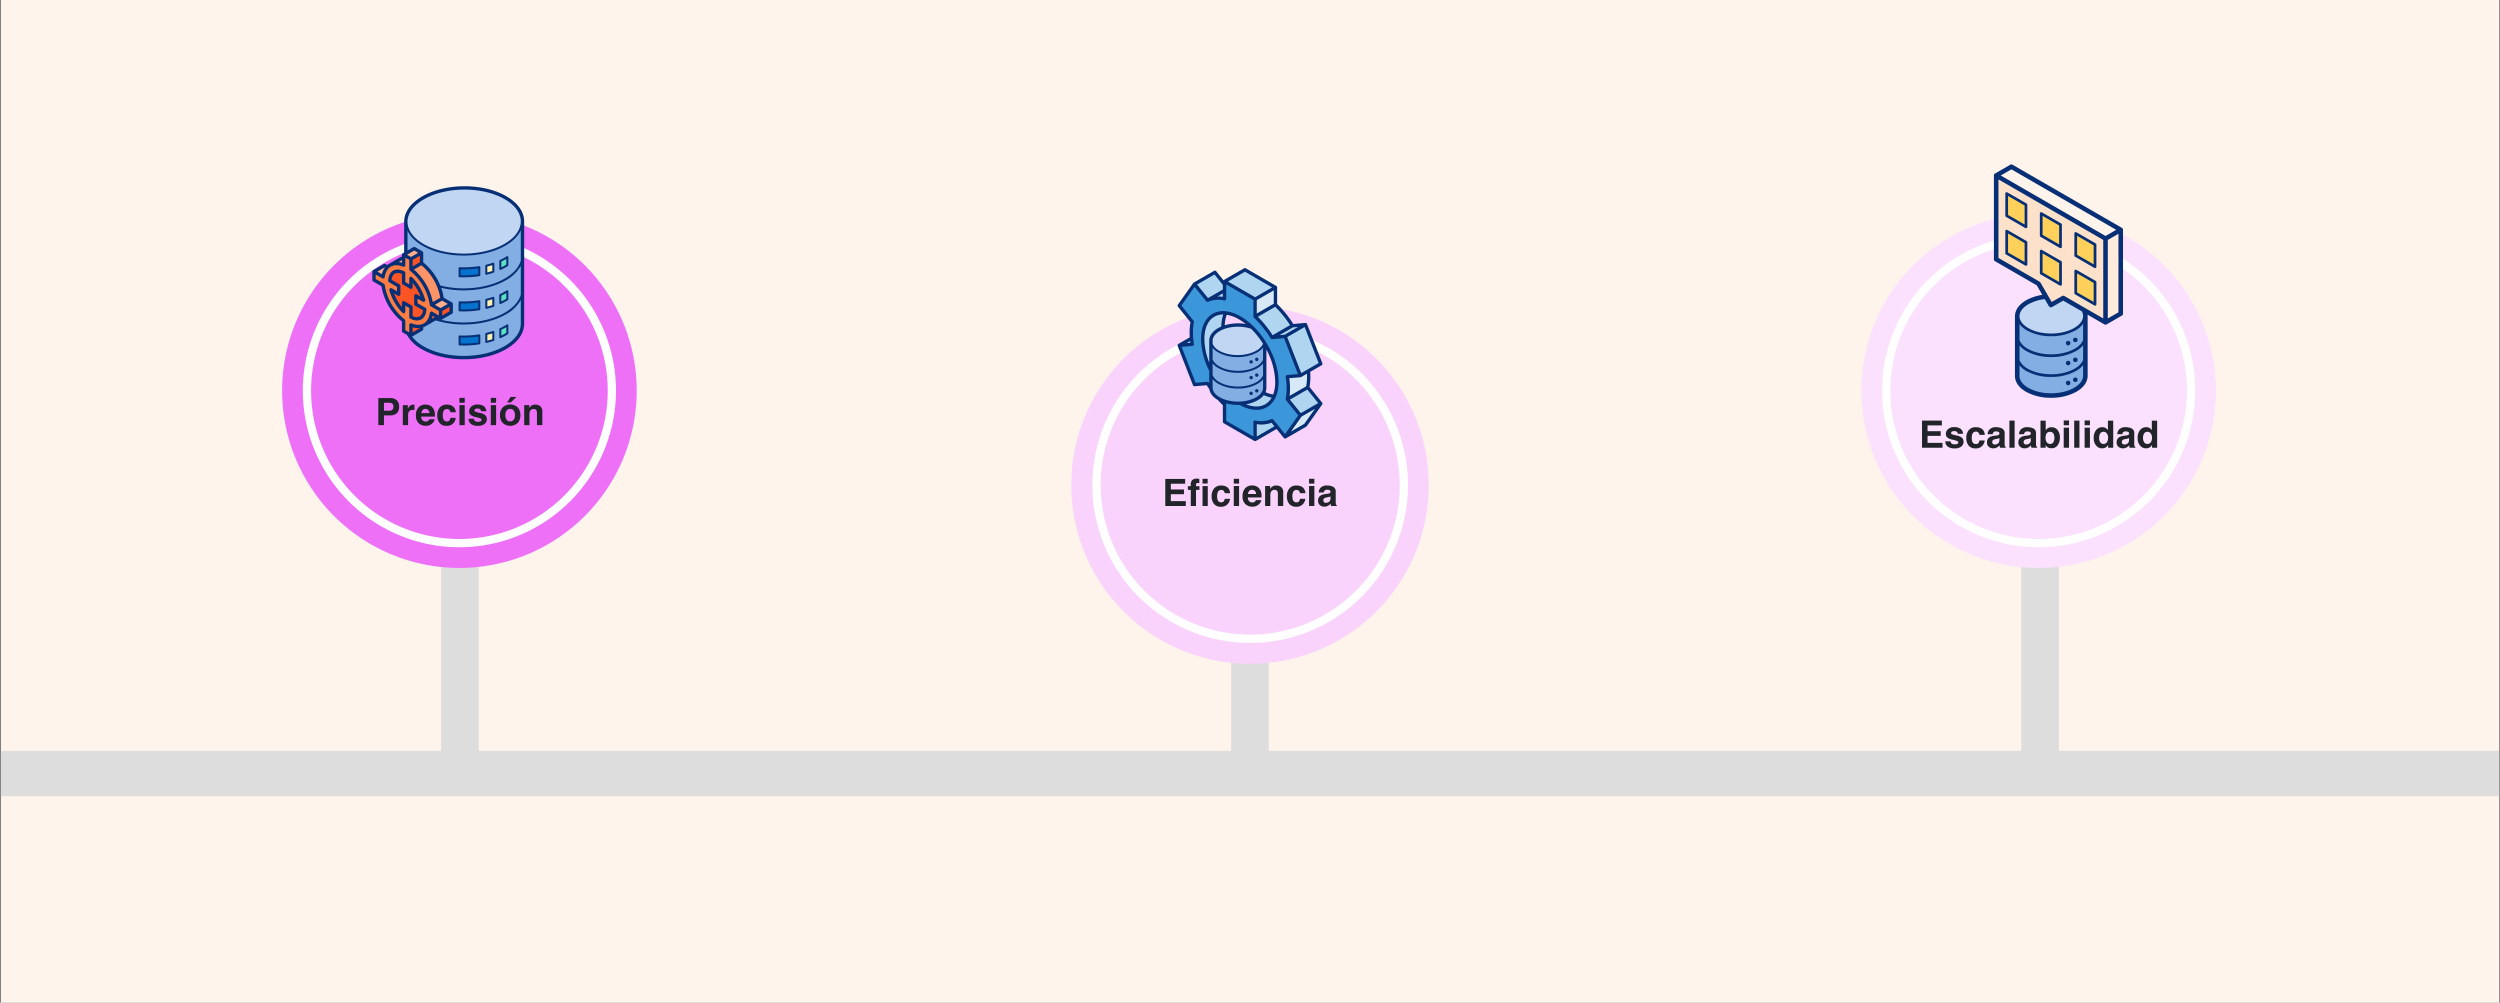 <svg xmlns="http://www.w3.org/2000/svg" width="1329" height="533" viewBox="0 0 1329 533">
  <rect x="0" y="0" width="1329" height="533" fill="#808080" stroke="none"/>
  <g id="Grupo_1149010" data-name="Grupo 1149010" transform="translate(-135.5 -425)">
    <rect id="Rectángulo_408278" data-name="Rectángulo 408278" width="1328" height="533" transform="translate(136.046 425)" fill="#fef4ec"/>
    <path id="Unión_1" data-name="Unión 1" d="M-6549.954,199.741V175.624h234V0h20V175.624h400V73.393h20V175.624h400V0h20V175.624h234v24.117Z" transform="translate(6685.954 648.53)" fill="#ddd" stroke="rgba(0,0,0,0)" stroke-miterlimit="10" stroke-width="1"/>
    <g id="Grupo_1148898" data-name="Grupo 1148898" transform="translate(1.929 -16.068)">
      <path id="Trazado_986417" data-name="Trazado 986417" d="M570.88,94.245A94.245,94.245,0,1,1,476.635,0,94.245,94.245,0,0,1,570.88,94.245" transform="translate(-98.837 554.498)" fill="#ee70f7"/>
      <path id="Trazado_986418" data-name="Trazado 986418" d="M491.716,192.568a83.242,83.242,0,1,1,83.241-83.242,83.337,83.337,0,0,1-83.241,83.242m0-162.09a78.848,78.848,0,1,0,78.847,78.848,78.937,78.937,0,0,0-78.847-78.848" transform="translate(-113.918 539.417)" fill="#fff"/>
    </g>
    <g id="Grupo_1148897" data-name="Grupo 1148897" transform="translate(-25.226 -25.225)">
      <path id="Trazado_986419" data-name="Trazado 986419" d="M1729.961,246.846a95,95,0,1,1-95-95,95,95,0,0,1,95,95" transform="translate(-809.735 461.245)" fill="#fad3fc"/>
      <path id="Trazado_986420" data-name="Trazado 986420" d="M1650.2,345.748a83.909,83.909,0,1,1,83.908-83.909,84,84,0,0,1-83.908,83.909m0-163.388a79.479,79.479,0,1,0,79.479,79.479A79.569,79.569,0,0,0,1650.2,182.36" transform="translate(-824.872 446.251)" fill="#fff"/>
    </g>
    <g id="Grupo_1148899" data-name="Grupo 1148899" transform="translate(-51.898 -16.068)">
      <path id="Trazado_986421" data-name="Trazado 986421" d="M2886.023,94.245A94.245,94.245,0,1,1,2791.778,0a94.245,94.245,0,0,1,94.246,94.245" transform="translate(-1520.635 554.498)" fill="#fbe1fd"/>
      <path id="Trazado_986422" data-name="Trazado 986422" d="M2806.86,192.568a83.242,83.242,0,1,1,83.241-83.242,83.336,83.336,0,0,1-83.241,83.242m0-162.09a78.848,78.848,0,1,0,78.847,78.848,78.937,78.937,0,0,0-78.847-78.848" transform="translate(-1535.716 539.417)" fill="#fff"/>
    </g>
    <path id="Trazado_986897" data-name="Trazado 986897" d="M28.617,9.824H25.561V15H22.572V.605h6.27A5.107,5.107,0,0,1,32.3,1.719a4.314,4.314,0,0,1,1.289,3.447A4.418,4.418,0,0,1,32.3,8.77,5.677,5.677,0,0,1,28.617,9.824Zm1.406-3a2.082,2.082,0,0,0,.586-1.641,1.948,1.948,0,0,0-.591-1.6,2.564,2.564,0,0,0-1.655-.479h-2.8V7.344h2.8A2.45,2.45,0,0,0,30.023,6.826Zm10.947.1a2.308,2.308,0,0,0-2.256,1.094,4.255,4.255,0,0,0-.322,1.895V15h-2.8V4.355h2.656V6.211a5.884,5.884,0,0,1,1.123-1.455A3.057,3.057,0,0,1,41.4,4.1q.078,0,.132,0t.239.015V6.973q-.264-.029-.469-.039T40.971,6.924Zm11.543,4.951a3.531,3.531,0,0,1-.986,1.924A4.832,4.832,0,0,1,47.7,15.352a5.4,5.4,0,0,1-3.584-1.309,5.278,5.278,0,0,1-1.553-4.258,5.918,5.918,0,0,1,1.4-4.238A4.792,4.792,0,0,1,47.6,4.072a5.579,5.579,0,0,1,2.393.5,4.191,4.191,0,0,1,1.758,1.572,5.364,5.364,0,0,1,.811,2.2,14.191,14.191,0,0,1,.088,2.109H45.365A2.645,2.645,0,0,0,46.371,12.7a2.369,2.369,0,0,0,1.387.4,2,2,0,0,0,1.4-.488,2.319,2.319,0,0,0,.518-.732ZM49.76,8.613a2.423,2.423,0,0,0-.669-1.675A2.077,2.077,0,0,0,47.6,6.367a1.89,1.89,0,0,0-1.5.605,3.022,3.022,0,0,0-.669,1.641Zm13.975-.439H60.883a2.47,2.47,0,0,0-.4-1.074,1.679,1.679,0,0,0-1.455-.645,1.916,1.916,0,0,0-1.924,1.4,5.839,5.839,0,0,0-.273,1.973,5.368,5.368,0,0,0,.273,1.885,1.857,1.857,0,0,0,1.875,1.328,1.653,1.653,0,0,0,1.387-.527,2.625,2.625,0,0,0,.5-1.367h2.842a4.656,4.656,0,0,1-.918,2.4,4.462,4.462,0,0,1-3.877,1.826,4.535,4.535,0,0,1-3.779-1.523A6.164,6.164,0,0,1,53.92,9.893a6.255,6.255,0,0,1,1.338-4.268A4.657,4.657,0,0,1,58.949,4.1a5.558,5.558,0,0,1,3.276.9A4.179,4.179,0,0,1,63.734,8.174ZM68.51,4.355V15H65.688V4.355Zm0-3.838V3.086H65.688V.518ZM78.539,4.844A3.429,3.429,0,0,1,79.975,7.6H77.191a1.646,1.646,0,0,0-.3-.85,1.9,1.9,0,0,0-1.562-.566,2.245,2.245,0,0,0-1.294.283.815.815,0,0,0-.386.664.727.727,0,0,0,.41.693,17.756,17.756,0,0,0,2.9.771,5.327,5.327,0,0,1,2.49,1.182,2.683,2.683,0,0,1,.82,2,3.235,3.235,0,0,1-1.177,2.583,5.529,5.529,0,0,1-3.638,1,5.476,5.476,0,0,1-3.706-1.06,3.447,3.447,0,0,1-1.2-2.7h2.822a1.859,1.859,0,0,0,.381,1.055,2.575,2.575,0,0,0,1.914.557,2.918,2.918,0,0,0,1.3-.244.819.819,0,0,0,.093-1.445,15.891,15.891,0,0,0-2.9-.84,6.041,6.041,0,0,1-2.549-1.123,2.435,2.435,0,0,1-.742-1.914A3.32,3.32,0,0,1,72.03,5.112a4.648,4.648,0,0,1,3.257-1.06A6.03,6.03,0,0,1,78.539,4.844Zm6.65-.488V15H82.367V4.355Zm0-3.838V3.086H82.367V.518ZM96.762,5.7A6.212,6.212,0,0,1,98.109,9.7a6.171,6.171,0,0,1-1.348,4.009,5.86,5.86,0,0,1-8.184,0A6.171,6.171,0,0,1,87.23,9.7,6.212,6.212,0,0,1,88.578,5.7a5.8,5.8,0,0,1,8.184,0Zm-4.1.664a2.224,2.224,0,0,0-1.88.864A4,4,0,0,0,90.121,9.7a4.021,4.021,0,0,0,.659,2.471,2.462,2.462,0,0,0,3.755,0A4.043,4.043,0,0,0,95.189,9.7a4.021,4.021,0,0,0-.654-2.466A2.211,2.211,0,0,0,92.66,6.367ZM91.02,2.92,92.895,0H96L93.031,2.92Zm14.092,3.5a1.938,1.938,0,0,0-1.943,1.2,4.126,4.126,0,0,0-.273,1.621V15h-2.773V4.375h2.686V5.928a4.725,4.725,0,0,1,1.016-1.182A3.53,3.53,0,0,1,106,4.1a4.109,4.109,0,0,1,2.7.864,3.514,3.514,0,0,1,1.05,2.866V15H106.9V8.525a2.954,2.954,0,0,0-.225-1.289A1.58,1.58,0,0,0,105.111,6.416Z" transform="translate(314.046 636)" fill="#212429"/>
    <path id="Trazado_986898" data-name="Trazado 986898" d="M30.854,8.711H23.861v3.7H31.83V15H20.922V.605H31.479V3.154H23.861V6.211h6.992ZM37.25,15H34.477V6.416H32.924V4.453h1.523V3.77A3.67,3.67,0,0,1,35.2,1.24,3.6,3.6,0,0,1,37.943.459q.254,0,.518.02l.547.039V2.783q-.2-.01-.381-.015t-.449,0q-.654,0-.8.361a3.022,3.022,0,0,0-.127,1.133v.2h1.826V6.416H37.25ZM43.5,4.4V15H40.727V4.4ZM40.727,3.057V.518h2.725V3.057ZM55.375,8.174H52.523a2.47,2.47,0,0,0-.4-1.074,1.679,1.679,0,0,0-1.455-.645,1.916,1.916,0,0,0-1.924,1.4,5.839,5.839,0,0,0-.273,1.973,5.368,5.368,0,0,0,.273,1.885,1.857,1.857,0,0,0,1.875,1.328,1.653,1.653,0,0,0,1.387-.527,2.625,2.625,0,0,0,.5-1.367h2.842a4.656,4.656,0,0,1-.918,2.4,4.462,4.462,0,0,1-3.877,1.826,4.535,4.535,0,0,1-3.779-1.523,6.164,6.164,0,0,1-1.211-3.955A6.255,6.255,0,0,1,46.9,5.625,4.657,4.657,0,0,1,50.59,4.1a5.558,5.558,0,0,1,3.276.9A4.179,4.179,0,0,1,55.375,8.174ZM60.15,4.355V15H57.328V4.355Zm0-3.838V3.086H57.328V.518ZM71.957,11.875a3.531,3.531,0,0,1-.986,1.924,4.832,4.832,0,0,1-3.828,1.553,5.4,5.4,0,0,1-3.584-1.309,5.278,5.278,0,0,1-1.553-4.258,5.918,5.918,0,0,1,1.4-4.238,4.792,4.792,0,0,1,3.638-1.475,5.579,5.579,0,0,1,2.393.5A4.191,4.191,0,0,1,71.2,6.143a5.364,5.364,0,0,1,.811,2.2,14.19,14.19,0,0,1,.088,2.109H64.809A2.645,2.645,0,0,0,65.814,12.7a2.369,2.369,0,0,0,1.387.4,2,2,0,0,0,1.4-.488,2.319,2.319,0,0,0,.518-.732ZM69.2,8.613a2.423,2.423,0,0,0-.669-1.675,2.077,2.077,0,0,0-1.489-.571,1.89,1.89,0,0,0-1.5.605,3.022,3.022,0,0,0-.669,1.641Zm9.775-2.2a1.938,1.938,0,0,0-1.943,1.2,4.126,4.126,0,0,0-.273,1.621V15H73.988V4.375h2.686V5.928a4.725,4.725,0,0,1,1.016-1.182A3.53,3.53,0,0,1,79.867,4.1a4.109,4.109,0,0,1,2.7.864,3.514,3.514,0,0,1,1.05,2.866V15H80.766V8.525a2.954,2.954,0,0,0-.225-1.289A1.58,1.58,0,0,0,78.979,6.416ZM95.395,8.174H92.543a2.47,2.47,0,0,0-.4-1.074,1.679,1.679,0,0,0-1.455-.645,1.916,1.916,0,0,0-1.924,1.4,5.839,5.839,0,0,0-.273,1.973,5.369,5.369,0,0,0,.273,1.885,1.857,1.857,0,0,0,1.875,1.328,1.653,1.653,0,0,0,1.387-.527,2.625,2.625,0,0,0,.5-1.367h2.842a4.656,4.656,0,0,1-.918,2.4,4.462,4.462,0,0,1-3.877,1.826,4.535,4.535,0,0,1-3.779-1.523A6.165,6.165,0,0,1,85.58,9.893a6.255,6.255,0,0,1,1.338-4.268A4.657,4.657,0,0,1,90.609,4.1a5.558,5.558,0,0,1,3.276.9A4.179,4.179,0,0,1,95.395,8.174Zm4.775-3.818V15H97.348V4.355Zm0-3.838V3.086H97.348V.518Zm3.1,4.99A4.545,4.545,0,0,1,107.055,4.1a6.732,6.732,0,0,1,3.105.693,2.662,2.662,0,0,1,1.357,2.617v4.883q0,.508.02,1.23a1.547,1.547,0,0,0,.166.742,1,1,0,0,0,.41.322V15h-3.027a3.1,3.1,0,0,1-.176-.605q-.049-.283-.078-.645a5.718,5.718,0,0,1-1.328,1.064,4,4,0,0,1-2.031.518,3.492,3.492,0,0,1-2.388-.825,2.943,2.943,0,0,1-.942-2.339,3.036,3.036,0,0,1,1.514-2.842,6.721,6.721,0,0,1,2.441-.684l.947-.117a4.344,4.344,0,0,0,1.1-.244.837.837,0,0,0,.6-.791.939.939,0,0,0-.454-.9,2.837,2.837,0,0,0-1.333-.249,1.737,1.737,0,0,0-1.4.488,2.029,2.029,0,0,0-.391.977h-2.686A4.084,4.084,0,0,1,103.266,5.508Zm2.07,7.48a1.454,1.454,0,0,0,.957.322,2.835,2.835,0,0,0,1.655-.527,2.249,2.249,0,0,0,.786-1.924V9.824a3.024,3.024,0,0,1-.532.269,4.451,4.451,0,0,1-.737.19l-.625.117a4.036,4.036,0,0,0-1.26.381,1.277,1.277,0,0,0-.645,1.182A1.222,1.222,0,0,0,105.336,12.988Z" transform="translate(734.046 679)" fill="#212429"/>
    <path id="Trazado_986899" data-name="Trazado 986899" d="M18.127,8.711H11.135v3.7H19.1V15H8.2V.605H18.752V3.154H11.135V6.211h6.992Zm10.43-3.867A3.429,3.429,0,0,1,29.992,7.6H27.209a1.646,1.646,0,0,0-.3-.85,1.9,1.9,0,0,0-1.562-.566,2.245,2.245,0,0,0-1.294.283.815.815,0,0,0-.386.664.727.727,0,0,0,.41.693,17.756,17.756,0,0,0,2.9.771,5.327,5.327,0,0,1,2.49,1.182,2.683,2.683,0,0,1,.82,2,3.235,3.235,0,0,1-1.177,2.583,5.529,5.529,0,0,1-3.638,1,5.476,5.476,0,0,1-3.706-1.06,3.447,3.447,0,0,1-1.2-2.7h2.822a1.859,1.859,0,0,0,.381,1.055,2.575,2.575,0,0,0,1.914.557,2.918,2.918,0,0,0,1.3-.244.819.819,0,0,0,.093-1.445,15.891,15.891,0,0,0-2.9-.84,6.041,6.041,0,0,1-2.549-1.123,2.435,2.435,0,0,1-.742-1.914,3.32,3.32,0,0,1,1.157-2.534A4.648,4.648,0,0,1,25.3,4.053,6.03,6.03,0,0,1,28.557,4.844Zm13,3.33H38.7A2.47,2.47,0,0,0,38.3,7.1a1.679,1.679,0,0,0-1.455-.645,1.916,1.916,0,0,0-1.924,1.4,5.839,5.839,0,0,0-.273,1.973,5.368,5.368,0,0,0,.273,1.885A1.857,1.857,0,0,0,36.8,13.037a1.653,1.653,0,0,0,1.387-.527,2.625,2.625,0,0,0,.5-1.367h2.842a4.656,4.656,0,0,1-.918,2.4,4.462,4.462,0,0,1-3.877,1.826,4.535,4.535,0,0,1-3.779-1.523A6.164,6.164,0,0,1,31.74,9.893a6.255,6.255,0,0,1,1.338-4.268A4.657,4.657,0,0,1,36.77,4.1a5.558,5.558,0,0,1,3.276.9A4.179,4.179,0,0,1,41.555,8.174Zm2.314-2.666A4.545,4.545,0,0,1,47.658,4.1a6.732,6.732,0,0,1,3.105.693,2.662,2.662,0,0,1,1.357,2.617v4.883q0,.508.02,1.23a1.547,1.547,0,0,0,.166.742,1,1,0,0,0,.41.322V15H49.689a3.1,3.1,0,0,1-.176-.605q-.049-.283-.078-.645a5.718,5.718,0,0,1-1.328,1.064,4,4,0,0,1-2.031.518,3.492,3.492,0,0,1-2.388-.825,2.943,2.943,0,0,1-.942-2.339A3.036,3.036,0,0,1,44.26,9.326,6.721,6.721,0,0,1,46.7,8.643l.947-.117a4.344,4.344,0,0,0,1.1-.244.837.837,0,0,0,.6-.791.939.939,0,0,0-.454-.9,2.837,2.837,0,0,0-1.333-.249,1.737,1.737,0,0,0-1.4.488,2.03,2.03,0,0,0-.391.977H43.088A4.085,4.085,0,0,1,43.869,5.508Zm2.07,7.48a1.454,1.454,0,0,0,.957.322,2.835,2.835,0,0,0,1.655-.527,2.249,2.249,0,0,0,.786-1.924V9.824a3.025,3.025,0,0,1-.532.269,4.451,4.451,0,0,1-.737.19l-.625.117a4.036,4.036,0,0,0-1.26.381,1.277,1.277,0,0,0-.645,1.182A1.222,1.222,0,0,0,45.939,12.988ZM54.65.605h2.783V15H54.65Zm5.9,4.9A4.545,4.545,0,0,1,64.338,4.1a6.732,6.732,0,0,1,3.105.693A2.662,2.662,0,0,1,68.8,7.412v4.883q0,.508.02,1.23a1.547,1.547,0,0,0,.166.742,1,1,0,0,0,.41.322V15H66.369a3.1,3.1,0,0,1-.176-.605q-.049-.283-.078-.645a5.718,5.718,0,0,1-1.328,1.064,4,4,0,0,1-2.031.518,3.492,3.492,0,0,1-2.388-.825,2.943,2.943,0,0,1-.942-2.339,3.036,3.036,0,0,1,1.514-2.842,6.721,6.721,0,0,1,2.441-.684l.947-.117a4.344,4.344,0,0,0,1.1-.244.837.837,0,0,0,.6-.791.939.939,0,0,0-.454-.9,2.837,2.837,0,0,0-1.333-.249,1.737,1.737,0,0,0-1.4.488,2.03,2.03,0,0,0-.391.977H59.768A4.085,4.085,0,0,1,60.549,5.508Zm2.07,7.48a1.454,1.454,0,0,0,.957.322,2.835,2.835,0,0,0,1.655-.527,2.249,2.249,0,0,0,.786-1.924V9.824a3.024,3.024,0,0,1-.532.269,4.451,4.451,0,0,1-.737.19l-.625.117a4.036,4.036,0,0,0-1.26.381,1.277,1.277,0,0,0-.645,1.182A1.222,1.222,0,0,0,62.619,12.988Zm14.434,2.295a3.8,3.8,0,0,1-2.119-.527A4.233,4.233,0,0,1,73.9,13.662V15H71.174V.625h2.773V5.742a4.061,4.061,0,0,1,1.162-1.133,3.452,3.452,0,0,1,1.914-.488A3.943,3.943,0,0,1,80.31,5.635,6.145,6.145,0,0,1,81.5,9.541a6.868,6.868,0,0,1-1.172,4.111A3.8,3.8,0,0,1,77.053,15.283Zm1.523-5.449a5.151,5.151,0,0,0-.293-1.875,2.041,2.041,0,0,0-2.051-1.406,2.071,2.071,0,0,0-2.08,1.377,5.168,5.168,0,0,0-.293,1.895,3.968,3.968,0,0,0,.605,2.266,2.073,2.073,0,0,0,1.846.9,1.91,1.91,0,0,0,1.67-.869A3.969,3.969,0,0,0,78.576,9.834ZM86.35,4.355V15H83.527V4.355Zm0-3.838V3.086H83.527V.518ZM89.1.605h2.783V15H89.1Zm8.359,3.75V15H94.641V4.355Zm0-3.838V3.086H94.641V.518Zm12.383.107V15h-2.705V13.525a3.926,3.926,0,0,1-1.357,1.377,3.811,3.811,0,0,1-1.895.43,3.956,3.956,0,0,1-3.14-1.509,5.794,5.794,0,0,1-1.274-3.872,6.664,6.664,0,0,1,1.255-4.287A4.083,4.083,0,0,1,104.084,4.1a3.433,3.433,0,0,1,1.719.425A3.381,3.381,0,0,1,107.023,5.7V.625Zm-7.5,9.121a4.185,4.185,0,0,0,.586,2.354,1.951,1.951,0,0,0,1.758.889,2.055,2.055,0,0,0,1.8-.879,3.883,3.883,0,0,0,.615-2.275,3.49,3.49,0,0,0-.986-2.793,2.123,2.123,0,0,0-1.406-.508,1.955,1.955,0,0,0-1.792.923A4.276,4.276,0,0,0,102.346,9.746Zm10.43-4.238A4.545,4.545,0,0,1,116.564,4.1a6.732,6.732,0,0,1,3.105.693,2.662,2.662,0,0,1,1.357,2.617v4.883q0,.508.02,1.23a1.547,1.547,0,0,0,.166.742,1,1,0,0,0,.41.322V15H118.6a3.1,3.1,0,0,1-.176-.605q-.049-.283-.078-.645a5.718,5.718,0,0,1-1.328,1.064,4,4,0,0,1-2.031.518,3.492,3.492,0,0,1-2.388-.825,2.943,2.943,0,0,1-.942-2.339,3.036,3.036,0,0,1,1.514-2.842,6.721,6.721,0,0,1,2.441-.684l.947-.117a4.344,4.344,0,0,0,1.1-.244.837.837,0,0,0,.6-.791.939.939,0,0,0-.454-.9,2.837,2.837,0,0,0-1.333-.249,1.737,1.737,0,0,0-1.4.488,2.029,2.029,0,0,0-.391.977h-2.686A4.084,4.084,0,0,1,112.775,5.508Zm2.07,7.48a1.454,1.454,0,0,0,.957.322,2.835,2.835,0,0,0,1.655-.527,2.249,2.249,0,0,0,.786-1.924V9.824a3.024,3.024,0,0,1-.532.269,4.451,4.451,0,0,1-.737.19l-.625.117a4.036,4.036,0,0,0-1.26.381,1.277,1.277,0,0,0-.645,1.182A1.222,1.222,0,0,0,114.846,12.988ZM133.186.625V15H130.48V13.525a3.926,3.926,0,0,1-1.357,1.377,3.811,3.811,0,0,1-1.895.43,3.956,3.956,0,0,1-3.14-1.509,5.794,5.794,0,0,1-1.274-3.872,6.664,6.664,0,0,1,1.255-4.287A4.083,4.083,0,0,1,127.424,4.1a3.433,3.433,0,0,1,1.719.425A3.381,3.381,0,0,1,130.363,5.7V.625Zm-7.5,9.121a4.185,4.185,0,0,0,.586,2.354,1.951,1.951,0,0,0,1.758.889,2.055,2.055,0,0,0,1.8-.879,3.883,3.883,0,0,0,.615-2.275,3.49,3.49,0,0,0-.986-2.793,2.123,2.123,0,0,0-1.406-.508,1.955,1.955,0,0,0-1.792.923A4.276,4.276,0,0,0,125.686,9.746Z" transform="translate(1149.046 648)" fill="#212429"/>
    <g id="_019-database_management_system" data-name="019-database management system" transform="translate(719.828 567.503)">
      <g id="Grupo_1148937" data-name="Grupo 1148937" transform="translate(42.557 0.898)">
        <path id="Trazado_986831" data-name="Trazado 986831" d="M378.818,400.889,370.7,412.344l-10.83,6.253,5.482-15.276Z" transform="translate(-303.588 -329.754)" fill="#d7e9f7"/>
        <path id="Trazado_986832" data-name="Trazado 986832" d="M267.752,441.273l-2.863,5.557-10.83,6.253-3.728-11.511Z" transform="translate(-213.735 -362.882)" fill="#b0d5f0"/>
        <path id="Trazado_986833" data-name="Trazado 986833" d="M365.188,296.912a29.048,29.048,0,0,1-.526,5.673l-13.6,11.855a148.905,148.905,0,0,0,0-17.555l7.391-5.354,6.606,2.286C365.143,294.86,365.188,295.894,365.188,296.912Z" transform="translate(-296.364 -240.045)" fill="#d7e9f7"/>
        <path id="Trazado_986834" data-name="Trazado 986834" d="M324.451,167.29l-10.83,9.607-10.13-2.493,14.02-6.523Z" transform="translate(-257.343 -138.129)" fill="#b0d5f0"/>
        <path id="Trazado_986835" data-name="Trazado 986835" d="M274,57.2v9.185l-12,9.4-.566-14.346Z" transform="translate(-222.847 -47.824)" fill="#d7e9f7"/>
        <path id="Trazado_986836" data-name="Trazado 986836" d="M96.153,31.89,91.861,18.812l10.83-6.253,7.556,9.368Z" transform="translate(-83.739 -11.201)" fill="#b0d5f0"/>
        <g id="Grupo_1148936" data-name="Grupo 1148936" transform="translate(0 11.01)">
          <path id="Trazado_986837" data-name="Trazado 986837" d="M144.141,72.362l-8.116,2.6-5.541-3.489,9.016-5.205Z" transform="translate(-115.422 -66.272)" fill="#b0d5f0"/>
          <path id="Trazado_986838" data-name="Trazado 986838" d="M46.659,200.212l10.829-6.254-4.622,11.594Z" transform="translate(-46.659 -171.015)" fill="#b0d5f0"/>
          <path id="Trazado_986839" data-name="Trazado 986839" d="M271.076,114.576l10.83-6.253a58.538,58.538,0,0,1,9.014,11.187l-10.83,6.251-6.949-3.152Z" transform="translate(-230.752 -100.767)" fill="#b0d5f0"/>
          <path id="Trazado_986840" data-name="Trazado 986840" d="M377.922,188.125l-10.83,6.253-8.318-8.693.2-12.142,10.83-6.253Z" transform="translate(-302.691 -149.139)" fill="#b0d5f0"/>
        </g>
        <path id="Trazado_986841" data-name="Trazado 986841" d="M384.247,361.65l-10.83,6.253-6.885-1.943-.047-6.651,10.83-6.253Z" transform="translate(-309.017 -290.515)" fill="#b0d5f0"/>
        <path id="Trazado_986842" data-name="Trazado 986842" d="M207.73,14.38,196.9,20.633l-9.892-.816-6.356-8.565L191.484,5Z" transform="translate(-156.576 -5)" fill="#b0d5f0"/>
        <path id="Trazado_986843" data-name="Trazado 986843" d="M104.653,96.667a39.356,39.356,0,0,0-.526-6.281l6.933-.59-8.123-20.834L96,69.553a58.559,58.559,0,0,0-9.016-11.187V49.181L70.736,39.8v9.185a14.892,14.892,0,0,0-9.016.776l-6.938-8.6L46.659,52.614l6.933,8.6a29.059,29.059,0,0,0-.526,5.673,39.355,39.355,0,0,0,.526,6.281l-6.933.59,8.123,20.834L61.721,94a58.564,58.564,0,0,0,9.016,11.187v9.185l16.246,9.379v-9.185A14.893,14.893,0,0,0,96,113.787l6.939,8.6,8.123-11.455-6.933-8.6A29.055,29.055,0,0,0,104.653,96.667Zm-7.5,4.161a19.211,19.211,0,0,1-7.508-2.637c-10.9-6.29-19.727-21.525-19.727-34.027A18.906,18.906,0,0,1,71.351,56.5a19.211,19.211,0,0,1,7.508,2.637,33.015,33.015,0,0,1,6.5,5.013c1.351,1.32-2.309,7.565-1.111,9.1.975,1.252,6.836-2.232,7.689-.873,4.077,6.5,6.646,14.039,6.646,20.782a18.9,18.9,0,0,1-1.435,7.664Z" transform="translate(-46.659 -33.548)" fill="#3c97da"/>
        <path id="Trazado_986844" data-name="Trazado 986844" d="M126.858,140.075a18.906,18.906,0,0,1,1.435-7.664c-7.171-.751-12.22,4.433-12.22,13.885,0,12.5,8.832,27.736,19.727,34.027,8.278,4.779,15.365,3.02,18.292-3.584a19.211,19.211,0,0,1-7.508-2.637C135.691,167.812,126.858,152.578,126.858,140.075Z" transform="translate(-103.601 -109.459)" fill="#b0d5f0"/>
        <path id="Trazado_986845" data-name="Trazado 986845" d="M140.429,214.193l28.6.1v25.086c0,2.1-1.384,4.2-4.156,5.8-5.566,3.214-14.619,3.2-20.22-.036-2.812-1.623-4.219-3.749-4.219-5.87Z" transform="translate(-123.58 -176.604)" fill="#82aee3"/>
        <path id="Trazado_986846" data-name="Trazado 986846" d="M162.283,169.758c-5.5-1.961-12.836-1.553-17.635,1.218-5.6,3.234-5.629,8.46-.063,11.674s14.619,3.2,20.22-.036a8,8,0,0,0,4.056-4.624A44.981,44.981,0,0,0,162.283,169.758Z" transform="translate(-123.58 -139.155)" fill="#c0d6f2"/>
      </g>
      <g id="Grupo_1148938" data-name="Grupo 1148938" transform="translate(41.658 0)">
        <path id="Trazado_986847" data-name="Trazado 986847" d="M118.486,71.468,111.814,63.2a30.441,30.441,0,0,0,.464-5.433c0-.844-.031-1.717-.091-2.6l6.049-3.492a.891.891,0,0,0,.4-1.085h0L110.508,29.75a.9.9,0,0,0-.946-.584l-6.369.543a59.045,59.045,0,0,0-8.584-10.627v-8.79a.9.9,0,0,0-.466-.8L77.914.12a.9.9,0,0,0-.9,0L66.184,6.373a.889.889,0,0,0-.128.09l-3.848-4.77a.9.9,0,0,0-1.149-.214L50.23,7.731a.894.894,0,0,0-.3.289l-8.1,11.425a.9.9,0,0,0,.034,1.084L48.529,28.8a30.468,30.468,0,0,0-.464,5.433c0,.849.031,1.721.092,2.6l-6.049,3.493a.9.9,0,0,0-.388,1.1l8.123,20.834a.9.9,0,0,0,.913.569l6.395-.544c.434.681.884,1.358,1.342,2.019a.9.9,0,0,0,.074.093c.32,2.229,1.928,4.271,4.609,5.819l.063.036a.9.9,0,0,0,.153.232c.763.84,1.55,1.655,2.344,2.427v8.8a.9.9,0,0,0,.449.778L82.42,91.871a.9.9,0,0,0,.91.006h0l10.83-6.253a.9.9,0,0,0,.128-.089l3.834,4.753a.9.9,0,0,0,1.141.243l10.851-6.265a.9.9,0,0,0,.284-.258l8.119-11.45h0A.9.9,0,0,0,118.486,71.468Zm-2.057.312-9.255,5.344-5.791-7.18,9.255-5.343ZM101.056,58.55,107,58.044a.894.894,0,0,0,.406-.119l3.039-1.755c.024.54.037,1.073.037,1.595a28.655,28.655,0,0,1-.434,5.1l-8.837,5.1a31.856,31.856,0,0,0,.238-3.951A39.615,39.615,0,0,0,101.056,58.55ZM103,31.529l2.723-.232-7.165,4.137-2.725.232Zm6.207-.169L116.67,50.5l-9.256,5.344L99.951,36.7Zm-7.744-1.019-9.272,5.352a59.3,59.3,0,0,0-7.837-9.79l9.218-5.322A57.2,57.2,0,0,1,101.464,30.341Zm-8.652-11.4-9.034,5.216V17.05l9.034-5.216ZM77.465,1.936l14.449,8.343L82.88,15.494,68.43,7.151ZM61.292,3.419l4.443,5.509v2.462l-7.9,4.561-5.8-7.188Zm4.443,10.045v1.809a18.021,18.021,0,0,0-2.81-.186ZM48.342,38.8q.053.448.116.9l-1.963.167ZM87.1,48.7a7.955,7.955,0,0,1-3.527,3.593c-5.409,3.123-14.237,3.106-19.681-.036A8.082,8.082,0,0,1,60.3,48.6V42.4a10.622,10.622,0,0,0,2.988,2.464,21.1,21.1,0,0,0,10.321,2.46,21.348,21.348,0,0,0,10.437-2.5A10.736,10.736,0,0,0,87.1,42.3Zm-26.8,1.97a10.781,10.781,0,0,0,3.051,2.52,21.346,21.346,0,0,0,10.437,2.5,21.106,21.106,0,0,0,10.321-2.46A10.623,10.623,0,0,0,87.1,50.757v6.3a7.954,7.954,0,0,1-3.527,3.593c-5.409,3.123-14.237,3.107-19.681-.036a8.082,8.082,0,0,1-3.59-3.655Zm27.2,16.885a19.226,19.226,0,0,0,4.188,1.335,9.24,9.24,0,0,1-3.343,3.469c-2.77,1.626-6.349,1.627-10.269.044a18.949,18.949,0,0,0,6.211-2.141A10.811,10.811,0,0,0,87.505,67.55Zm4.981-.351a16.859,16.859,0,0,1-4.063-1.209,5.917,5.917,0,0,0,.476-2.316V43.369a38.058,38.058,0,0,1,4.687,17.146,18.745,18.745,0,0,1-1.1,6.685ZM83.512,43.89c-5.443,3.143-14.272,3.159-19.681.036A7.953,7.953,0,0,1,60.3,40.334s0-1.82,0-1.828c.04-1.849,1.378-3.628,3.769-5.009,4.439-2.562,11.3-3.064,16.683-1.22l.022.007a44.133,44.133,0,0,1,6.32,7.951,8.069,8.069,0,0,1-3.587,3.655ZM66.737,30.413a17.743,17.743,0,0,1,1.082-5.589,19.075,19.075,0,0,1,6.489,2.442,29.515,29.515,0,0,1,3.582,2.451A24.921,24.921,0,0,0,66.737,30.413Zm-1.818.662a16.04,16.04,0,0,0-1.744.865c-2.937,1.7-4.592,3.994-4.666,6.478,0,.022,0,.045,0,.068V50.248a35.249,35.249,0,0,1-2.579-12.513c0-5.685,1.876-9.9,5.283-11.867a9.284,9.284,0,0,1,4.751-1.2,20.543,20.543,0,0,0-1.043,6.406ZM60.3,63.572V59.027a10.781,10.781,0,0,0,3.051,2.52,21.343,21.343,0,0,0,10.437,2.5,21.107,21.107,0,0,0,10.322-2.46A10.619,10.619,0,0,0,87.1,59.119v4.556c0,1.861-1.317,3.645-3.707,5.026-5.309,3.066-13.977,3.049-19.321-.036C61.643,67.261,60.3,65.452,60.3,63.572ZM67.271,71.9a24.541,24.541,0,0,0,6.521.858q.438,0,.876-.015a18.642,18.642,0,0,0,8.949,2.634A11,11,0,0,0,89.261,73.9c3.948-2.318,6.122-7.073,6.122-13.389,0-12.809-8.977-28.338-20.177-34.8-5.582-3.223-10.872-3.719-14.893-1.4-3.986,2.3-6.182,7.069-6.182,13.423a38.905,38.905,0,0,0,4.376,16.957v6.382l-.127-.2a.9.9,0,0,0-.838-.419l-6.27.534L43.83,41.9l5.735-.488a.9.9,0,0,0,.811-1.039,38.521,38.521,0,0,1-.515-6.137,28.266,28.266,0,0,1,.509-5.5.9.9,0,0,0-.182-.74L43.683,19.93,50.726,10l6.193,7.679A.9.9,0,0,0,58,17.928a13.948,13.948,0,0,1,8.464-.71.9.9,0,0,0,1.072-.882V8.707L81.981,17.05v8.666a.9.9,0,0,0,.248.62l.018.019.011.011a57.317,57.317,0,0,1,8.875,11.014.9.9,0,0,0,.838.419l6.27-.534,7.442,19.089-5.735.488a.9.9,0,0,0-.811,1.039,38.568,38.568,0,0,1,.515,6.137,28.278,28.278,0,0,1-.505,5.478.9.9,0,0,0,.2.784l6.486,8.041-7.043,9.932-6.193-7.679a.9.9,0,0,0-1.064-.257,13.944,13.944,0,0,1-8.478.716.9.9,0,0,0-1.072.882v7.629L67.533,81.2V72.534a.9.9,0,0,0-.261-.633ZM93.154,84.129l-9.376,5.414V82.978a15.505,15.505,0,0,0,7.839-.753Zm15.891-1.322-7.1,4.1,5.632-7.942,7.1-4.1Z" transform="translate(-41.658 0)" fill="#072f75"/>
        <circle id="Elipse_11598" data-name="Elipse 11598" cx="0.898" cy="0.898" r="0.898" transform="translate(41.225 47.64)" fill="#072f75"/>
        <circle id="Elipse_11599" data-name="Elipse 11599" cx="0.898" cy="0.898" r="0.898" transform="translate(38.216 48.973)" fill="#072f75"/>
        <circle id="Elipse_11600" data-name="Elipse 11600" cx="0.898" cy="0.898" r="0.898" transform="translate(41.225 56.002)" fill="#072f75"/>
        <circle id="Elipse_11601" data-name="Elipse 11601" cx="0.898" cy="0.898" r="0.898" transform="translate(38.216 57.335)" fill="#072f75"/>
        <circle id="Elipse_11602" data-name="Elipse 11602" cx="0.898" cy="0.898" r="0.898" transform="translate(41.225 64.364)" fill="#072f75"/>
        <circle id="Elipse_11603" data-name="Elipse 11603" cx="0.898" cy="0.898" r="0.898" transform="translate(38.216 65.697)" fill="#072f75"/>
      </g>
    </g>
    <g id="_042-veracity" data-name="042-veracity" transform="translate(302.038 524.002)">
      <g id="Grupo_1148984" data-name="Grupo 1148984" transform="translate(32.288 0.765)">
        <g id="Grupo_1148940" data-name="Grupo 1148940" transform="translate(16.912 17.923)">
          <g id="Grupo_1148939" data-name="Grupo 1148939">
            <path id="Trazado_986848" data-name="Trazado 986848" d="M192.522,104.008l-62.01.223v54.4h0c0,4.562,3,9.115,9.013,12.585,12.071,6.969,31.7,6.934,43.848-.079,6.1-3.521,9.149-8.13,9.149-12.73h0Z" transform="translate(-130.512 -104.008)" fill="#82aee3"/>
          </g>
        </g>
        <g id="Grupo_1148942" data-name="Grupo 1148942" transform="translate(45.503 42.237)">
          <g id="Grupo_1148941" data-name="Grupo 1148941">
            <path id="Trazado_986849" data-name="Trazado 986849" d="M300.1,239.331v4.248a53.2,53.2,0,0,1-10.466.6v-4.248A53.2,53.2,0,0,0,300.1,239.331Z" transform="translate(-289.638 -239.331)" fill="#0573ce"/>
          </g>
        </g>
        <g id="Grupo_1148944" data-name="Grupo 1148944" transform="translate(67.144 36.929)">
          <g id="Grupo_1148943" data-name="Grupo 1148943">
            <path id="Trazado_986850" data-name="Trazado 986850" d="M413.814,209.791v4.247q-.531.34-1.1.667-1.264.728-2.629,1.357v-4.248q1.364-.628,2.629-1.357Q413.283,210.131,413.814,209.791Z" transform="translate(-410.088 -209.791)" fill="#5de1c4"/>
          </g>
        </g>
        <g id="Grupo_1148946" data-name="Grupo 1148946" transform="translate(59.693 40.427)">
          <g id="Grupo_1148945" data-name="Grupo 1148945" transform="translate(0)">
            <path id="Trazado_986851" data-name="Trazado 986851" d="M372.344,229.261v4.247c-1.207.41-2.453.765-3.726,1.071v-4.247C369.892,230.026,371.137,229.671,372.344,229.261Z" transform="translate(-368.618 -229.261)" fill="#fff0ad"/>
          </g>
        </g>
        <g id="Grupo_1148948" data-name="Grupo 1148948" transform="translate(45.503 60.37)">
          <g id="Grupo_1148947" data-name="Grupo 1148947">
            <path id="Trazado_986852" data-name="Trazado 986852" d="M300.1,340.253V344.5a53.2,53.2,0,0,1-10.466.6v-4.248A53.19,53.19,0,0,0,300.1,340.253Z" transform="translate(-289.638 -340.253)" fill="#0573ce"/>
          </g>
        </g>
        <g id="Grupo_1148950" data-name="Grupo 1148950" transform="translate(67.144 55.062)">
          <g id="Grupo_1148949" data-name="Grupo 1148949">
            <path id="Trazado_986853" data-name="Trazado 986853" d="M413.814,310.713v4.247q-.531.34-1.1.667-1.264.728-2.629,1.357v-4.247q1.364-.628,2.629-1.357Q413.283,311.054,413.814,310.713Z" transform="translate(-410.088 -310.713)" fill="#5de1c4"/>
          </g>
        </g>
        <g id="Grupo_1148952" data-name="Grupo 1148952" transform="translate(59.693 58.56)">
          <g id="Grupo_1148951" data-name="Grupo 1148951" transform="translate(0)">
            <path id="Trazado_986854" data-name="Trazado 986854" d="M372.344,330.183v4.248c-1.207.41-2.453.765-3.726,1.071v-4.247C369.892,330.948,371.137,330.593,372.344,330.183Z" transform="translate(-368.618 -330.183)" fill="#fff0ad"/>
          </g>
        </g>
        <g id="Grupo_1148954" data-name="Grupo 1148954" transform="translate(45.503 78.503)">
          <g id="Grupo_1148953" data-name="Grupo 1148953">
            <path id="Trazado_986855" data-name="Trazado 986855" d="M300.1,441.176v4.248a53.2,53.2,0,0,1-10.466.6v-4.248A53.211,53.211,0,0,0,300.1,441.176Z" transform="translate(-289.638 -441.176)" fill="#0573ce"/>
          </g>
        </g>
        <g id="Grupo_1148956" data-name="Grupo 1148956" transform="translate(67.144 73.195)">
          <g id="Grupo_1148955" data-name="Grupo 1148955">
            <path id="Trazado_986856" data-name="Trazado 986856" d="M413.814,411.636v4.248q-.531.34-1.1.667-1.264.728-2.629,1.357v-4.247q1.364-.628,2.629-1.357Q413.283,411.977,413.814,411.636Z" transform="translate(-410.088 -411.636)" fill="#5de1c4"/>
          </g>
        </g>
        <g id="Grupo_1148958" data-name="Grupo 1148958" transform="translate(59.693 76.694)">
          <g id="Grupo_1148957" data-name="Grupo 1148957" transform="translate(0)">
            <path id="Trazado_986857" data-name="Trazado 986857" d="M372.344,431.105v4.247c-1.207.41-2.453.765-3.726,1.071v-4.247C369.892,431.871,371.137,431.515,372.344,431.105Z" transform="translate(-368.618 -431.105)" fill="#fff0ad"/>
          </g>
        </g>
        <g id="Grupo_1148960" data-name="Grupo 1148960" transform="translate(16.816 0)">
          <g id="Grupo_1148959" data-name="Grupo 1148959" transform="translate(0)">
            <ellipse id="Elipse_11604" data-name="Elipse 11604" cx="31.005" cy="17.9" rx="31.005" ry="17.9" transform="translate(0 0.31) rotate(-0.286)" fill="#c0d6f2"/>
          </g>
        </g>
        <g id="Grupo_1148962" data-name="Grupo 1148962" transform="translate(16.253 40.163)">
          <g id="Grupo_1148961" data-name="Grupo 1148961">
            <path id="Trazado_986858" data-name="Trazado 986858" d="M126.845,229.852l2.437-.554,6.581-1.511a29.734,29.734,0,0,1,10.924,18.842l-5.941,6.523Z" transform="translate(-126.845 -227.787)" fill="#fd9468"/>
          </g>
        </g>
        <g id="Grupo_1148964" data-name="Grupo 1148964" transform="translate(6.608 42.228)">
          <g id="Grupo_1148963" data-name="Grupo 1148963">
            <path id="Trazado_986859" data-name="Trazado 986859" d="M96.81,262.582l-7.166,7.868L76.323,259.078l-3.159-17.6,9.645-2.193,9.018,10.9Z" transform="translate(-73.164 -239.282)" fill="#fd5426"/>
          </g>
        </g>
        <g id="Grupo_1148966" data-name="Grupo 1148966" transform="translate(26.92 63.576)">
          <g id="Grupo_1148965" data-name="Grupo 1148965">
            <path id="Trazado_986860" data-name="Trazado 986860" d="M188.4,358.1l4.771,5.064a6.211,6.211,0,0,1-1.321,1.022l-5.638,3.256v0Z" transform="translate(-186.212 -358.099)" fill="#fd6930"/>
          </g>
        </g>
        <g id="Grupo_1148968" data-name="Grupo 1148968" transform="translate(33.74 61.788)">
          <g id="Grupo_1148967" data-name="Grupo 1148967">
            <path id="Trazado_986861" data-name="Trazado 986861" d="M225.812,355.862l5.637-3.255v-4.464l-4.905.236-.732,3.019-1.638,2.248Z" transform="translate(-224.174 -348.144)" fill="#fd5426"/>
          </g>
        </g>
        <g id="Grupo_1148970" data-name="Grupo 1148970" transform="translate(29.414 59.005)">
          <g id="Grupo_1148969" data-name="Grupo 1148969">
            <path id="Trazado_986862" data-name="Trazado 986862" d="M200.093,336.573l6.782-3.915,4.82,2.783-5.637,3.255Z" transform="translate(-200.093 -332.657)" fill="#fead8a"/>
          </g>
        </g>
        <g id="Grupo_1148972" data-name="Grupo 1148972" transform="translate(17.689 69.697)">
          <g id="Grupo_1148971" data-name="Grupo 1148971">
            <path id="Trazado_986863" data-name="Trazado 986863" d="M136.783,400.95l5.637-3.255v-5.531l-7.582,2.077Z" transform="translate(-134.838 -392.165)" fill="#fd5426"/>
          </g>
        </g>
        <g id="Grupo_1148974" data-name="Grupo 1148974" transform="translate(17.345 34.632)">
          <g id="Grupo_1148973" data-name="Grupo 1148973">
            <path id="Trazado_986864" data-name="Trazado 986864" d="M140.852,202.536l-5.637,3.255-2.289-2.64,2.289-2.891,2.259-3.255h3.379Z" transform="translate(-132.926 -197.005)" fill="#fd5426"/>
          </g>
        </g>
        <g id="Grupo_1148976" data-name="Grupo 1148976" transform="translate(15.744 32.386)">
          <g id="Grupo_1148975" data-name="Grupo 1148975">
            <path id="Trazado_986865" data-name="Trazado 986865" d="M124.013,187.76l5.637-3.255,3.89,2.246-5.637,3.255-2.673.585Z" transform="translate(-124.013 -184.505)" fill="#fead8a"/>
          </g>
        </g>
        <g id="Grupo_1148978" data-name="Grupo 1148978" transform="translate(0 41.362)">
          <g id="Grupo_1148977" data-name="Grupo 1148977">
            <path id="Trazado_986866" data-name="Trazado 986866" d="M36.388,237.719l5.637-3.255,4.82,2.783-5.536,5.022Z" transform="translate(-36.388 -234.464)" fill="#fead8a"/>
          </g>
        </g>
        <g id="Grupo_1148980" data-name="Grupo 1148980" transform="translate(8.458 37.292)">
          <g id="Grupo_1148979" data-name="Grupo 1148979">
            <path id="Trazado_986867" data-name="Trazado 986867" d="M83.463,215.725v0l5.611-3.24v0a6.271,6.271,0,0,1,1.675-.676l1.945,5.855Z" transform="translate(-83.463 -211.81)" fill="#fead8a"/>
          </g>
        </g>
        <g id="Grupo_1148983" data-name="Grupo 1148983" transform="translate(0 35.641)">
          <g id="Grupo_1148982" data-name="Grupo 1148982">
            <g id="Grupo_1148981" data-name="Grupo 1148981">
              <path id="Trazado_986868" data-name="Trazado 986868" d="M71.767,232.022l-4.82-2.783A29.734,29.734,0,0,0,56.023,210.4v-5.531l-3.89-2.246v5.531c-5.63-2.282-10.08.255-10.924,6.228l-4.82-2.783v4.464l4.82,2.783a29.734,29.734,0,0,0,10.924,18.842v5.531l3.89,2.246v-5.531c5.63,2.282,10.08-.255,10.924-6.228l4.82,2.783Zm-15.744,3.768V230.4l-3.89-2.246v4.689a27.371,27.371,0,0,1-6.723-11.578l4.1,2.368v-4.464l-4.712-2.72c.223-4.552,3.245-6.266,7.333-4.16v5.386l3.89,2.246v-4.689a27.369,27.369,0,0,1,6.723,11.578l-4.1-2.368v4.464l4.712,2.72C63.132,236.181,60.11,237.9,56.023,235.789Z" transform="translate(-36.389 -202.62)" fill="#fe7d43"/>
            </g>
          </g>
        </g>
      </g>
      <g id="Grupo_1148985" data-name="Grupo 1148985" transform="translate(31.389 0)">
        <path id="Trazado_986869" data-name="Trazado 986869" d="M287.154,242.255q1.126.046,2.249.046a53.171,53.171,0,0,0,8.324-.649.539.539,0,0,0,.455-.532v-4.247a.539.539,0,0,0-.623-.532,52.5,52.5,0,0,1-10.359.59.527.527,0,0,0-.4.15.539.539,0,0,0-.166.389v4.248a.539.539,0,0,0,.517.538Zm.561-4.227a53.64,53.64,0,0,0,9.388-.528v3.158a52.458,52.458,0,0,1-9.388.539Z" transform="translate(-240.776 -193.87)" fill="#072f75"/>
        <path id="Trazado_986870" data-name="Trazado 986870" d="M407.336,214.056a.539.539,0,0,0,.516.036c.918-.423,1.817-.887,2.673-1.379.379-.218.755-.447,1.119-.68a.539.539,0,0,0,.249-.454v-4.248a.539.539,0,0,0-.829-.454c-.35.224-.712.444-1.076.653-.829.477-1.7.926-2.585,1.334a.539.539,0,0,0-.314.49V213.6A.539.539,0,0,0,407.336,214.056Zm.83-4.358c.808-.382,1.6-.8,2.359-1.233l.29-.169v2.986c-.272.169-.549.336-.828.5-.588.338-1.2.663-1.821.97Z" transform="translate(-339.585 -169.637)" fill="#072f75"/>
        <path id="Trazado_986871" data-name="Trazado 986871" d="M365.823,232.544a.538.538,0,0,0,.459.1c1.307-.313,2.577-.678,3.774-1.085a.539.539,0,0,0,.366-.51V226.8a.539.539,0,0,0-.712-.51c-1.166.4-2.4.751-3.679,1.057a.539.539,0,0,0-.413.524v4.248A.538.538,0,0,0,365.823,232.544Zm.873-4.248c.907-.226,1.793-.477,2.648-.749v3.115c-.852.279-1.739.537-2.648.77Z" transform="translate(-305.566 -185.61)" fill="#072f75"/>
        <path id="Trazado_986872" data-name="Trazado 986872" d="M297.992,337.383a.542.542,0,0,0-.434-.123,52.51,52.51,0,0,1-10.36.59.539.539,0,0,0-.561.539v4.248a.539.539,0,0,0,.517.538q1.126.046,2.249.046a53.163,53.163,0,0,0,8.323-.649.539.539,0,0,0,.454-.532v-4.247A.539.539,0,0,0,297.992,337.383Zm-.889,4.2a52.472,52.472,0,0,1-9.388.539v-3.169a53.615,53.615,0,0,0,9.388-.528Z" transform="translate(-240.775 -276.659)" fill="#072f75"/>
        <path id="Trazado_986873" data-name="Trazado 986873" d="M411.611,307.78a.539.539,0,0,0-.549.019c-.35.224-.712.444-1.076.654-.827.476-1.7.925-2.585,1.334a.539.539,0,0,0-.314.49v4.247a.539.539,0,0,0,.765.49c.918-.423,1.817-.887,2.672-1.379.379-.218.755-.447,1.119-.68a.539.539,0,0,0,.249-.454v-4.247A.54.54,0,0,0,411.611,307.78Zm-.8,4.423c-.272.169-.549.336-.828.5-.588.339-1.2.663-1.821.97v-3.051c.809-.383,1.6-.8,2.359-1.233l.29-.169Z" transform="translate(-339.584 -252.425)" fill="#072f75"/>
        <path id="Trazado_986874" data-name="Trazado 986874" d="M370.2,327.285a.54.54,0,0,0-.487-.072c-1.166.4-2.4.751-3.679,1.057a.539.539,0,0,0-.413.524v4.247a.539.539,0,0,0,.539.539.531.531,0,0,0,.126-.015c1.305-.313,2.575-.678,3.774-1.085a.539.539,0,0,0,.366-.51v-4.247A.539.539,0,0,0,370.2,327.285Zm-.853,4.3c-.853.28-1.74.538-2.648.77v-3.135c.907-.226,1.793-.477,2.648-.749Z" transform="translate(-305.566 -268.398)" fill="#072f75"/>
        <path id="Trazado_986875" data-name="Trazado 986875" d="M297.993,438.306a.543.543,0,0,0-.434-.123,52.5,52.5,0,0,1-10.359.59.527.527,0,0,0-.4.15.539.539,0,0,0-.166.389v4.248a.539.539,0,0,0,.517.538q1.126.046,2.249.046a53.163,53.163,0,0,0,8.323-.649.539.539,0,0,0,.454-.532v-4.247A.54.54,0,0,0,297.993,438.306Zm-.889,4.2a52.537,52.537,0,0,1-9.388.539v-3.169a53.573,53.573,0,0,0,9.388-.528Z" transform="translate(-240.776 -359.448)" fill="#072f75"/>
        <path id="Trazado_986876" data-name="Trazado 986876" d="M411.611,408.7a.539.539,0,0,0-.549.019c-.35.224-.712.444-1.076.654-.827.476-1.7.925-2.585,1.334a.539.539,0,0,0-.314.49v4.248a.539.539,0,0,0,.765.49c.916-.422,1.815-.886,2.673-1.379.382-.221.759-.449,1.119-.68a.539.539,0,0,0,.249-.454v-4.248a.54.54,0,0,0-.28-.473Zm-.8,4.423c-.269.168-.547.335-.828.5-.589.339-1.2.664-1.821.97V411.54c.809-.383,1.6-.8,2.359-1.233l.29-.169Z" transform="translate(-339.584 -335.214)" fill="#072f75"/>
        <path id="Trazado_986877" data-name="Trazado 986877" d="M370.2,428.207a.54.54,0,0,0-.487-.072c-1.168.4-2.405.752-3.679,1.057a.539.539,0,0,0-.413.524v4.248a.539.539,0,0,0,.665.524c1.305-.313,2.575-.678,3.774-1.084a.539.539,0,0,0,.366-.51v-4.248A.54.54,0,0,0,370.2,428.207Zm-.853,4.3c-.853.28-1.74.538-2.648.77v-3.135c.906-.226,1.793-.477,2.648-.749Z" transform="translate(-305.566 -351.187)" fill="#072f75"/>
        <path id="Trazado_986878" data-name="Trazado 986878" d="M87.331,265.717l2.093,1.209v4.868a.9.9,0,0,0,.487.8,8.019,8.019,0,0,0,3.625.988,4.689,4.689,0,0,0,2.371-.6c1.583-.913,2.522-2.795,2.645-5.3a.9.9,0,0,0-.448-.822l-4.263-2.461V262l2.754,1.59a.9.9,0,0,0,1.316-1.013A28.12,28.12,0,0,0,90.958,250.6a.9.9,0,0,0-1.533.635v3.133l-2.093-1.209V248.3a.9.9,0,0,0-.487-.8c-2.269-1.169-4.4-1.306-6-.385s-2.522,2.795-2.645,5.3a.9.9,0,0,0,.448.822l4.262,2.461v2.389l-2.754-1.59a.9.9,0,0,0-1.316,1.013A28.12,28.12,0,0,0,85.8,269.485a.9.9,0,0,0,1.533-.635Zm-.449-2.334a.9.9,0,0,0-1.348.778v2.35a27.568,27.568,0,0,1-4.233-7.283l2.062,1.19a.9.9,0,0,0,1.348-.778v-4.464a.9.9,0,0,0-.449-.778l-4.221-2.437a4.119,4.119,0,0,1,1.705-3.291,4.213,4.213,0,0,1,3.789.192v4.821a.9.9,0,0,0,.449.778l3.89,2.246a.9.9,0,0,0,1.348-.778v-2.35a27.563,27.563,0,0,1,4.233,7.283l-2.062-1.191a.9.9,0,0,0-1.348.778v4.464a.9.9,0,0,0,.449.778l4.221,2.437a4.12,4.12,0,0,1-1.705,3.292,4.216,4.216,0,0,1-3.789-.192v-4.821a.9.9,0,0,0-.449-.778Z" transform="translate(-69.791 -202.218)" fill="#072f75"/>
        <path id="Trazado_986879" data-name="Trazado 986879" d="M112.108,18.688c0-5.095-3.36-9.841-9.462-13.363C96.673,1.876,88.729-.018,80.3,0S63.908,1.934,57.9,5.4c-6.19,3.574-9.6,8.371-9.6,13.508v16.3l-.71.41a.9.9,0,0,0-.457.8v.97a7.114,7.114,0,0,0-1.181.54l-.045.024-5.641,3.258a7.13,7.13,0,0,0-.963.675l-.93-.537a.9.9,0,0,0-.9,0l-5.62,3.245a.9.9,0,0,0-.467.8v4.451a.9.9,0,0,0,.449.778l4.436,2.561a30.591,30.591,0,0,0,10.859,18.73V77a.9.9,0,0,0,.449.778l2.236,1.291c.012.027.024.053.039.079a20.244,20.244,0,0,0,7.907,7.524C63.713,90.109,71.61,92,80.01,92h.1c8.436-.015,16.392-1.934,22.4-5.4,6.19-3.574,9.6-8.371,9.6-13.508Zm-1.8,38.938c-.976,3.6-3.917,6.933-8.52,9.592-8.911,5.143-22.319,6.593-33.668,3.826l5.629-3.25a.9.9,0,0,0,.449-.778V62.566a.9.9,0,0,0-.45-.791l-4.436-2.561A26.476,26.476,0,0,0,68,53.991a51.459,51.459,0,0,0,11.958,1.376c8.2,0,16.316-1.851,22.375-5.349a20.21,20.21,0,0,0,7.981-7.635ZM53.669,34.188,55.762,35.4l-3.841,2.217-2.093-1.209Zm2.992,6.22L52.82,42.626V39.171l3.841-2.217Zm.826,1.6A29.2,29.2,0,0,1,67.511,59.294l-3.975,2.295A30.881,30.881,0,0,0,53.513,44.3Zm11,18.8,3.023,1.745L67.665,64.77l-3.023-1.745Zm.081,5.519L72.4,64.109V66.5l-3.841,2.218ZM64.4,69.649l-1.412.815a11.226,11.226,0,0,0,.505-1.567l1.1.635c-.063.04-.128.079-.193.117Zm1.891.864.144.083-.181-.052ZM58.8,6.959C70.676.1,89.943.066,101.747,6.88c5.522,3.188,8.564,7.382,8.564,11.807,0,4.468-3.09,8.713-8.7,11.952-5.965,3.444-13.79,5.167-21.6,5.167-7.744,0-15.472-1.7-21.349-5.088C53.139,27.53,50.1,23.337,50.1,18.911c0-4.468,3.09-8.713,8.7-11.952Zm-8.7,16.7c1.4,3,4.132,5.75,8.025,8,6.026,3.479,13.948,5.217,21.888,5.217,8,0,16.027-1.767,22.139-5.3,3.966-2.29,6.746-5.083,8.161-8.131V39.493c-.976,3.6-3.917,6.933-8.52,9.59-9.014,5.2-22.719,6.663-34.267,3.678a30.579,30.579,0,0,0-9.067-12.278V35.41a.9.9,0,0,0-.466-.8l-3.874-2.236a.9.9,0,0,0-.9,0l-3.122,1.8ZM46.76,39.535l.05-.027q.158-.092.323-.174v1.336a11.391,11.391,0,0,0-1.7-.367Zm-8.835,3.629.119.069a9.927,9.927,0,0,0-1.581,3.522l-2.379-1.374ZM48.57,70.752A28.947,28.947,0,0,1,38,52.52a.9.9,0,0,0-.443-.67l-4.37-2.523V46.938l3.472,2A.9.9,0,0,0,38,48.29a8.162,8.162,0,0,1,2.063-4.662l0,0a5.386,5.386,0,0,1,1.132-.876l.013-.008.012-.006c1.737-.991,3.976-.979,6.475.034a.9.9,0,0,0,1.236-.832V37.962l2.093,1.208v5a.9.9,0,0,0,.373.742A28.949,28.949,0,0,1,61.953,63.129a.9.9,0,0,0,.424.662l4.39,2.535v2.389l-3.472-2a.9.9,0,0,0-1.339.652c-.8,5.641-4.836,7.492-9.7,5.521a.9.9,0,0,0-1.236.832v3.974L48.93,76.483V71.471a.9.9,0,0,0-.36-.719ZM56.66,75.4v.071L52.82,77.691V74.983A10.13,10.13,0,0,0,56.66,75.4Zm44.95,9.636c-11.878,6.858-31.146,6.893-42.949.079a20.661,20.661,0,0,1-6.146-5.176l5.492-3.171a.9.9,0,0,0,.449-.778v-.982c1.115-.392,1.593-.819,6.638-3.69A50.011,50.011,0,0,0,79.958,73.5c8.171,0,16.29-1.835,22.372-5.345a20.22,20.22,0,0,0,7.981-7.637V73.087C110.311,77.555,107.221,81.8,101.611,85.039Z" transform="translate(-31.389 0)" fill="#072f75"/>
      </g>
    </g>
    <g id="_043-structured_data" data-name="043-structured data" transform="translate(1081.131 512.408)">
      <g id="Grupo_1149008" data-name="Grupo 1149008" transform="translate(115.541 1.211)">
        <g id="Grupo_1148987" data-name="Grupo 1148987" transform="translate(33.863 33.559)">
          <g id="Grupo_1148986" data-name="Grupo 1148986">
            <path id="Trazado_986880" data-name="Trazado 986880" d="M291.424,143.489v44.542l-8.088,4.669-24.263-49.212Z" transform="translate(-259.073 -143.489)" fill="#feebdb"/>
          </g>
        </g>
        <g id="Grupo_1148989" data-name="Grupo 1148989" transform="translate(0)">
          <g id="Grupo_1148988" data-name="Grupo 1148988">
            <path id="Trazado_986881" data-name="Trazado 986881" d="M185.544,38.559,127.418,5,119.33,9.669l23.936,34.621,34.191-1.062Z" transform="translate(-119.33 -5)" fill="#fef4ec"/>
          </g>
        </g>
        <g id="Grupo_1148991" data-name="Grupo 1148991" transform="translate(11.2 79.36)">
          <g id="Grupo_1148990" data-name="Grupo 1148990">
            <path id="Trazado_986882" data-name="Trazado 986882" d="M201.76,332.5l-36.212.13v31.767c0,2.664,1.753,5.323,5.263,7.349,7.049,4.07,18.513,4.049,25.605-.046,3.561-2.056,5.343-4.748,5.343-7.434V332.5Z" transform="translate(-165.548 -332.497)" fill="#82aee3"/>
          </g>
        </g>
        <g id="Grupo_1148993" data-name="Grupo 1148993" transform="translate(11.117 68.905)">
          <g id="Grupo_1148992" data-name="Grupo 1148992" transform="translate(0 0)">
            <ellipse id="Elipse_11605" data-name="Elipse 11605" cx="18.106" cy="10.453" rx="18.106" ry="10.453" transform="translate(0 0.181) rotate(-0.286)" fill="#c0d6f2"/>
          </g>
        </g>
        <g id="Grupo_1148995" data-name="Grupo 1148995" transform="translate(0 4.669)">
          <g id="Grupo_1148994" data-name="Grupo 1148994">
            <path id="Trazado_986883" data-name="Trazado 986883" d="M177.456,57.828,119.33,24.269V68.811L141.8,81.787l6.589,11.364,6.589-3.757,22.475,12.976Z" transform="translate(-119.33 -24.269)" fill="#fee1ca"/>
          </g>
        </g>
        <g id="Grupo_1148997" data-name="Grupo 1148997" transform="translate(5.581 14.296)">
          <g id="Grupo_1148996" data-name="Grupo 1148996">
            <path id="Trazado_986884" data-name="Trazado 986884" d="M152.617,81.683l-10.255-5.921V63.995l10.255,5.921Z" transform="translate(-142.362 -63.995)" fill="#ffd15b"/>
          </g>
        </g>
        <g id="Grupo_1148999" data-name="Grupo 1148999" transform="translate(23.936 24.893)">
          <g id="Grupo_1148998" data-name="Grupo 1148998">
            <path id="Trazado_986885" data-name="Trazado 986885" d="M228.361,125.414l-10.255-5.921V107.726l10.255,5.921Z" transform="translate(-218.106 -107.726)" fill="#ffd15b"/>
          </g>
        </g>
        <g id="Grupo_1149001" data-name="Grupo 1149001" transform="translate(42.29 35.49)">
          <g id="Grupo_1149000" data-name="Grupo 1149000">
            <path id="Trazado_986886" data-name="Trazado 986886" d="M304.1,169.145l-10.255-5.921V151.457l10.255,5.921Z" transform="translate(-293.85 -151.457)" fill="#ffd15b"/>
          </g>
        </g>
        <g id="Grupo_1149003" data-name="Grupo 1149003" transform="translate(5.581 34.262)">
          <g id="Grupo_1149002" data-name="Grupo 1149002">
            <path id="Trazado_986887" data-name="Trazado 986887" d="M152.617,164.077l-10.255-5.921V146.389l10.255,5.921Z" transform="translate(-142.362 -146.389)" fill="#ffd15b"/>
          </g>
        </g>
        <g id="Grupo_1149005" data-name="Grupo 1149005" transform="translate(23.936 44.859)">
          <g id="Grupo_1149004" data-name="Grupo 1149004">
            <path id="Trazado_986888" data-name="Trazado 986888" d="M228.361,207.808l-10.255-5.921V190.12l10.255,5.921Z" transform="translate(-218.106 -190.12)" fill="#ffd15b"/>
          </g>
        </g>
        <g id="Grupo_1149007" data-name="Grupo 1149007" transform="translate(42.29 55.456)">
          <g id="Grupo_1149006" data-name="Grupo 1149006">
            <path id="Trazado_986889" data-name="Trazado 986889" d="M304.1,251.539l-10.255-5.921V233.851l10.255,5.921Z" transform="translate(-293.85 -233.851)" fill="#ffd15b"/>
          </g>
        </g>
      </g>
      <g id="Grupo_1149009" data-name="Grupo 1149009" transform="translate(114.329 -0.001)">
        <circle id="Elipse_11606" data-name="Elipse 11606" cx="1.212" cy="1.212" r="1.212" transform="translate(42.069 92.089)" fill="#072f75"/>
        <circle id="Elipse_11607" data-name="Elipse 11607" cx="1.212" cy="1.212" r="1.212" transform="translate(38.258 93.778)" fill="#072f75"/>
        <circle id="Elipse_11608" data-name="Elipse 11608" cx="1.212" cy="1.212" r="1.212" transform="translate(42.069 102.678)" fill="#072f75"/>
        <circle id="Elipse_11609" data-name="Elipse 11609" cx="1.212" cy="1.212" r="1.212" transform="translate(38.258 104.367)" fill="#072f75"/>
        <circle id="Elipse_11610" data-name="Elipse 11610" cx="1.212" cy="1.212" r="1.212" transform="translate(42.069 113.267)" fill="#072f75"/>
        <circle id="Elipse_11611" data-name="Elipse 11611" cx="1.212" cy="1.212" r="1.212" transform="translate(38.258 114.956)" fill="#072f75"/>
        <path id="Trazado_986890" data-name="Trazado 986890" d="M150.707,67.013l-10.255-5.921a.727.727,0,0,0-1.09.63V73.489a.727.727,0,0,0,.363.63l10.255,5.921a.727.727,0,0,0,1.09-.63V67.642A.726.726,0,0,0,150.707,67.013Zm-1.09,11.137-8.8-5.081V62.981l8.8,5.082Z" transform="translate(-133.296 -46.214)" fill="#072f75"/>
        <path id="Trazado_986891" data-name="Trazado 986891" d="M215.469,117.848l10.255,5.921a.727.727,0,0,0,1.09-.63V111.372a.727.727,0,0,0-.364-.63L216.2,104.822a.727.727,0,0,0-1.09.63v11.767a.726.726,0,0,0,.363.63Zm1.09-11.138,8.8,5.081v10.089l-8.8-5.082Z" transform="translate(-190.685 -79.347)" fill="#072f75"/>
        <path id="Trazado_986892" data-name="Trazado 986892" d="M291.213,161.58l10.255,5.921a.727.727,0,0,0,1.09-.63V155.1a.727.727,0,0,0-.363-.63l-10.255-5.921a.727.727,0,0,0-1.09.63V160.95A.727.727,0,0,0,291.213,161.58Zm1.09-11.138,8.8,5.081v10.089l-8.8-5.081Z" transform="translate(-248.075 -112.481)" fill="#072f75"/>
        <path id="Trazado_986893" data-name="Trazado 986893" d="M150.707,149.407l-10.255-5.921a.727.727,0,0,0-1.09.63v11.768a.727.727,0,0,0,.363.63l10.255,5.921a.727.727,0,0,0,1.09-.63V150.036A.727.727,0,0,0,150.707,149.407Zm-1.09,11.138-8.8-5.082V145.375l8.8,5.081Z" transform="translate(-133.296 -108.642)" fill="#072f75"/>
        <path id="Trazado_986894" data-name="Trazado 986894" d="M226.088,206.261a.727.727,0,0,0,.727-.727V193.766a.727.727,0,0,0-.364-.63L216.2,187.216a.727.727,0,0,0-1.09.63v11.768a.727.727,0,0,0,.363.63l10.255,5.921A.727.727,0,0,0,226.088,206.261Zm-.727-1.986-8.8-5.081V189.1l8.8,5.082Z" transform="translate(-190.685 -141.775)" fill="#072f75"/>
        <path id="Trazado_986895" data-name="Trazado 986895" d="M291.213,243.973l10.255,5.921a.727.727,0,0,0,1.09-.63V237.5a.727.727,0,0,0-.363-.63l-10.255-5.921a.727.727,0,0,0-1.09.63v11.768A.726.726,0,0,0,291.213,243.973Zm1.09-11.138,8.8,5.081v10.089l-8.8-5.082Z" transform="translate(-248.075 -174.909)" fill="#072f75"/>
        <path id="Trazado_986896" data-name="Trazado 986896" d="M182.337,33.707,124.235.162a1.212,1.212,0,0,0-1.212,0L114.954,4.82A1.213,1.213,0,0,0,114.33,5.9V50.422a1.212,1.212,0,0,0,.606,1.049L137.13,64.286l2.932,5.058a24.832,24.832,0,0,0-8.584,2.875c-3.836,2.215-5.949,5.227-5.949,8.483v31.768c0,3.231,2.084,6.214,5.869,8.4a27.267,27.267,0,0,0,13.335,3.179,27.57,27.57,0,0,0,13.482-3.225c3.836-2.215,5.949-5.227,5.949-8.483V80.572q0-.349-.033-.7l8.93,5.156a1.212,1.212,0,0,0,1.212,0l8.087-4.67a1.212,1.212,0,0,0,.606-1.049V34.788a1.212,1.212,0,0,0-.63-1.081ZM123.629,2.61l55.7,32.16-5.665,3.27-55.7-32.16Zm14.992,59.739L116.753,49.723V7.979l55.7,32.16V81.884L151.8,69.957a1.212,1.212,0,0,0-1.206,0l-5.544,3.161L139.064,62.79a1.215,1.215,0,0,0-.442-.442Zm23.12,41.675a10.274,10.274,0,0,1-4.495,4.531c-6.881,3.972-18.042,3.993-24.879.046a10.108,10.108,0,0,1-4.415-4.452V96.271a13.648,13.648,0,0,0,3.688,3,26.769,26.769,0,0,0,13.093,3.121,27.079,27.079,0,0,0,13.239-3.167,13.854,13.854,0,0,0,3.768-3.07v7.869Zm0-10.589a10.274,10.274,0,0,1-4.495,4.531c-6.881,3.972-18.042,3.993-24.879.046a10.108,10.108,0,0,1-4.415-4.452V84.894a12.6,12.6,0,0,0,3.93,3.367,26.271,26.271,0,0,0,12.851,3.063,26.579,26.579,0,0,0,13-3.109,12.793,12.793,0,0,0,4.01-3.439v8.658ZM157,118.723c-6.747,3.9-17.69,3.916-24.394.046-3-1.734-4.657-3.972-4.657-6.3v-5.61a13.648,13.648,0,0,0,3.688,3,26.769,26.769,0,0,0,13.093,3.121,27.079,27.079,0,0,0,13.239-3.167,13.854,13.854,0,0,0,3.768-3.07v5.6c0,2.353-1.682,4.621-4.737,6.384Zm4.737-38.152c0,2.353-1.682,4.621-4.737,6.385-6.747,3.9-17.69,3.916-24.394.046-3-1.734-4.657-3.972-4.657-6.3h0c0-2.353,1.682-4.621,4.737-6.385a23,23,0,0,1,8.686-2.708l2.181,3.761a1.212,1.212,0,0,0,1.648.445l5.985-3.412,9.937,5.737A5.419,5.419,0,0,1,161.741,80.572Zm13.138,1.312V40.139l5.665-3.27V78.613Z" transform="translate(-114.329 0.001)" fill="#072f75"/>
      </g>
    </g>
  </g>
</svg>
